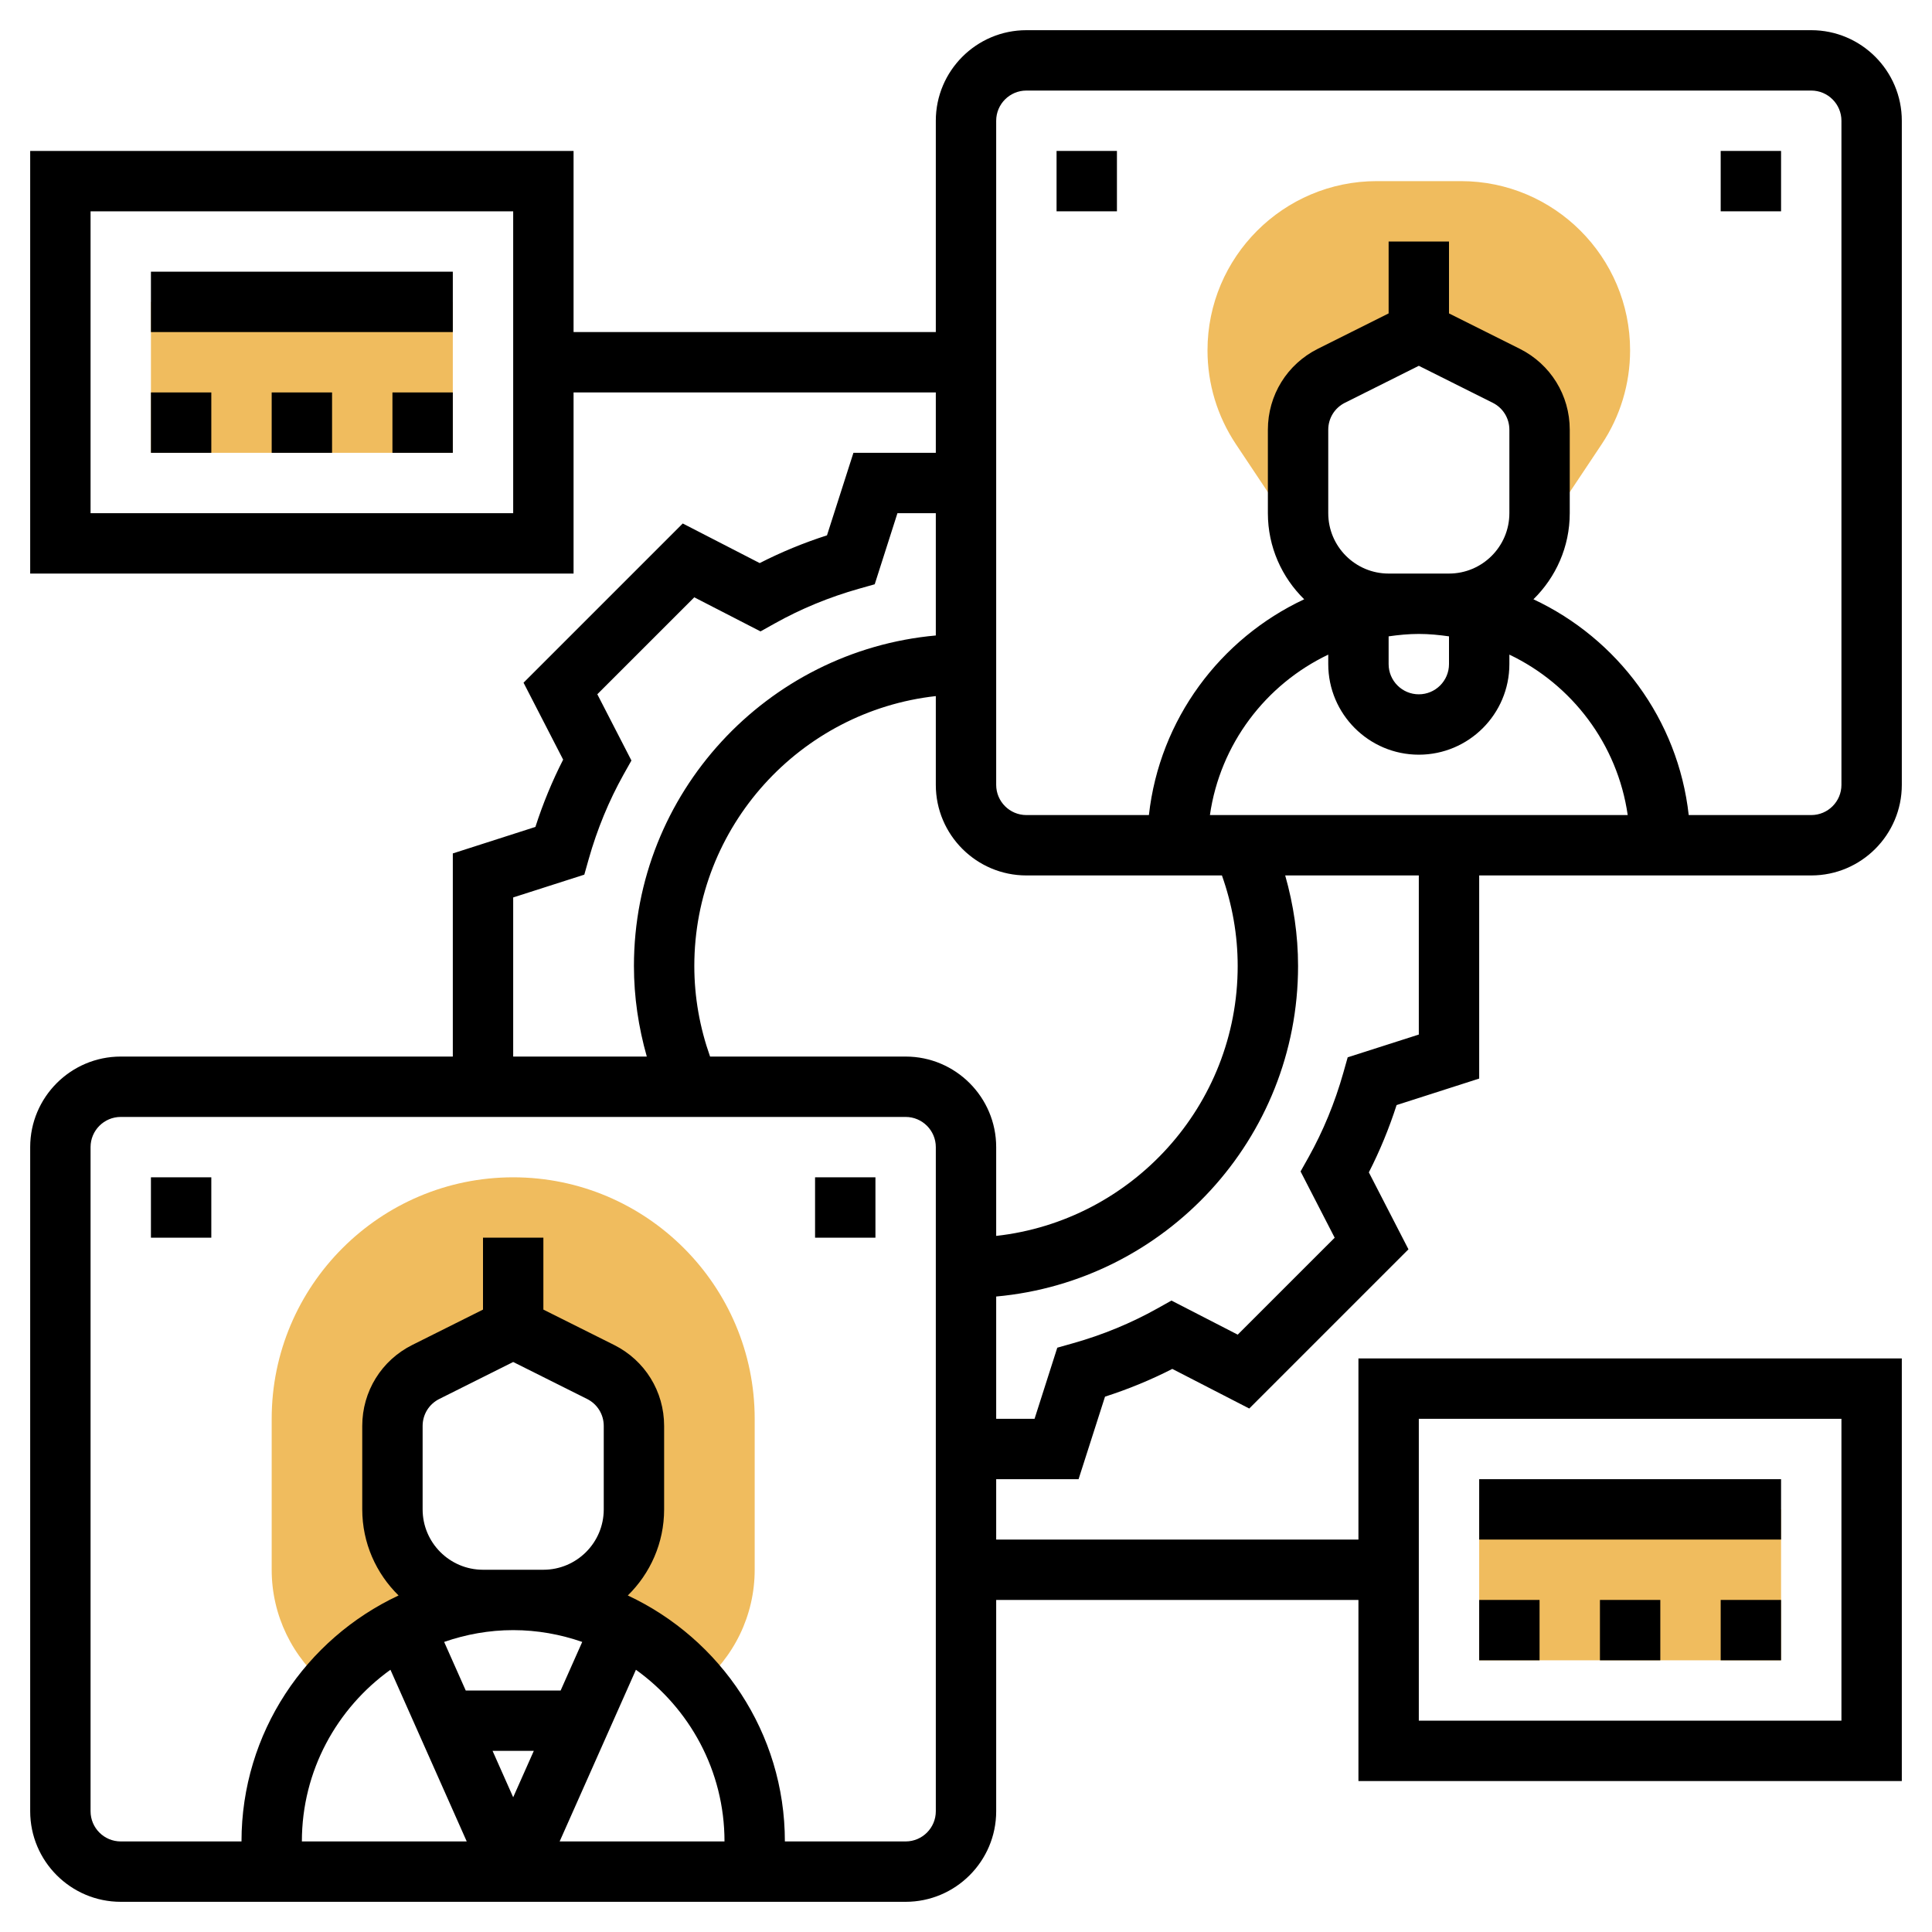 <svg id="Layer_5" enable-background="new 0 0 64 64" height="512" viewBox="0 0 64 64" width="512" xmlns="http://www.w3.org/2000/svg"><g><g><path d="m49 50h10v5h-10z" fill="#f0bc5e"/></g><g><path d="m5 10h10v5h-10z" fill="#f0bc5e"/></g><g><path d="m48.395 6h-2.789c-3.091 0-5.606 2.515-5.606 5.605 0 1.11.325 2.185.941 3.109l1.524 2.286h.535v-2.764c0-.758.428-1.45 1.106-1.789l2.894-1.447 2.894 1.447c.678.339 1.106 1.032 1.106 1.789v2.764h.535l1.523-2.285c.616-.924.941-2 .941-3.109.001-3.091-2.514-5.606-5.604-5.606z" fill="#f0bc5e"/></g><g><path d="m17 39c-4.411 0-8 3.589-8 8v5c0 1.507.681 2.909 1.866 3.868 1.467-1.752 3.67-2.868 6.134-2.868h-1c-1.657 0-3-1.343-3-3v-2.764c0-.758.428-1.45 1.106-1.789l2.894-1.447 2.894 1.447c.678.339 1.106 1.032 1.106 1.789v2.764c0 1.657-1.343 3-3 3h-1c2.464 0 4.667 1.116 6.134 2.868 1.185-.959 1.866-2.361 1.866-3.868v-5c0-4.411-3.589-8-8-8z" fill="#f0bc5e"/></g><g><path d="m49 49h10v2h-10z"/><path d="m57 53h2v2h-2z"/><path d="m53 53h2v2h-2z"/><path d="m49 53h2v2h-2z"/><path d="m5 9h10v2h-10z"/><path d="m9 13h2v2h-2z"/><path d="m13 13h2v2h-2z"/><path d="m5 13h2v2h-2z"/><path d="m49 35.729v-6.729h11c1.654 0 3-1.346 3-3v-22c0-1.654-1.346-3-3-3h-26c-1.654 0-3 1.346-3 3v7h-12v-6h-18v14h18v-6h12v2h-2.729l-.876 2.734c-.772.248-1.519.556-2.229.919l-2.549-1.312-5.274 5.274 1.312 2.549c-.362.709-.67 1.455-.919 2.229l-2.736.878v6.729h-11c-1.654 0-3 1.346-3 3v22c0 1.654 1.346 3 3 3h26c1.654 0 3-1.346 3-3v-7h12v6h18v-14h-18v6h-12v-2h2.729l.876-2.734c.773-.249 1.52-.556 2.229-.919l2.549 1.312 5.274-5.274-1.312-2.549c.362-.709.67-1.455.919-2.229zm-32-18.729h-14v-10h14zm30 30h14v10h-14zm-6-15c0 4.624-3.507 8.442-8 8.941v-2.941c0-1.654-1.346-3-3-3h-6.478c-.34-.96-.522-1.965-.522-3 0-4.624 3.507-8.442 8-8.941v2.941c0 1.654 1.346 3 3 3h6.478c.34.96.522 1.965.522 3zm-.92-5c.339-2.353 1.848-4.326 3.92-5.315v.315c0 1.654 1.346 3 3 3s3-1.346 3-3v-.315c2.072.989 3.581 2.962 3.92 5.315zm5.92-8c-1.103 0-2-.897-2-2v-2.764c0-.381.212-.724.553-.894l2.447-1.224 2.447 1.224c.341.17.553.513.553.894v2.764c0 1.103-.897 2-2 2zm0 2.08c.328-.047.66-.08 1-.08s.672.033 1 .08v.92c0 .551-.448 1-1 1s-1-.449-1-1zm-13-17.08c0-.551.448-1 1-1h26c.552 0 1 .449 1 1v22c0 .551-.448 1-1 1h-4.059c-.353-3.174-2.364-5.847-5.144-7.148.741-.727 1.203-1.735 1.203-2.852v-2.764c0-1.144-.636-2.171-1.658-2.683l-2.342-1.171v-2.382h-2v2.382l-2.342 1.171c-1.022.511-1.658 1.539-1.658 2.683v2.764c0 1.117.462 2.125 1.203 2.852-2.78 1.301-4.791 3.974-5.144 7.148h-4.059c-.552 0-1-.449-1-1zm-16 25.729 2.356-.755.146-.517c.28-.989.668-1.929 1.152-2.796l.263-.468-1.13-2.195 3.212-3.211 2.194 1.129.469-.262c.87-.487 1.811-.875 2.797-1.153l.517-.146.753-2.355h1.271v4.051c-5.598.507-10 5.221-10 10.949 0 1.027.151 2.029.426 3h-4.426zm-1 22.271c-1.103 0-2-.897-2-2v-2.764c0-.381.212-.724.553-.894l2.447-1.224 2.447 1.224c.341.17.553.513.553.894v2.764c0 1.103-.897 2-2 2zm1 2c.802 0 1.569.142 2.287.391l-.715 1.609h-3.144l-.715-1.609c.718-.249 1.485-.391 2.287-.391zm.683 4-.683 1.537-.683-1.537zm3.383-2.687c1.773 1.272 2.934 3.344 2.934 5.687h-5.461zm-8.132 0 2.527 5.687h-5.461c0-2.343 1.161-4.415 2.934-5.687zm18.066 4.687c0 .551-.448 1-1 1h-4c0-3.605-2.135-6.712-5.203-8.148.741-.727 1.203-1.735 1.203-2.852v-2.764c0-1.144-.636-2.171-1.658-2.683l-2.342-1.171v-2.382h-2v2.382l-2.342 1.171c-1.022.511-1.658 1.539-1.658 2.683v2.764c0 1.117.462 2.125 1.203 2.852-3.068 1.436-5.203 4.543-5.203 8.148h-4c-.552 0-1-.449-1-1v-22c0-.551.448-1 1-1h26c.552 0 1 .449 1 1zm13.644-24.975-.146.517c-.28.989-.668 1.929-1.152 2.796l-.263.468 1.13 2.195-3.212 3.211-2.195-1.129-.468.262c-.868.486-1.809.875-2.797 1.153l-.517.146-.753 2.356h-1.271v-4.051c5.598-.507 10-5.221 10-10.949 0-1.027-.151-2.029-.426-3h4.426v5.271z"/><path d="m5 39h2v2h-2z"/><path d="m27 39h2v2h-2z"/><path d="m35 5h2v2h-2z"/><path d="m57 5h2v2h-2z"/></g></g></svg>